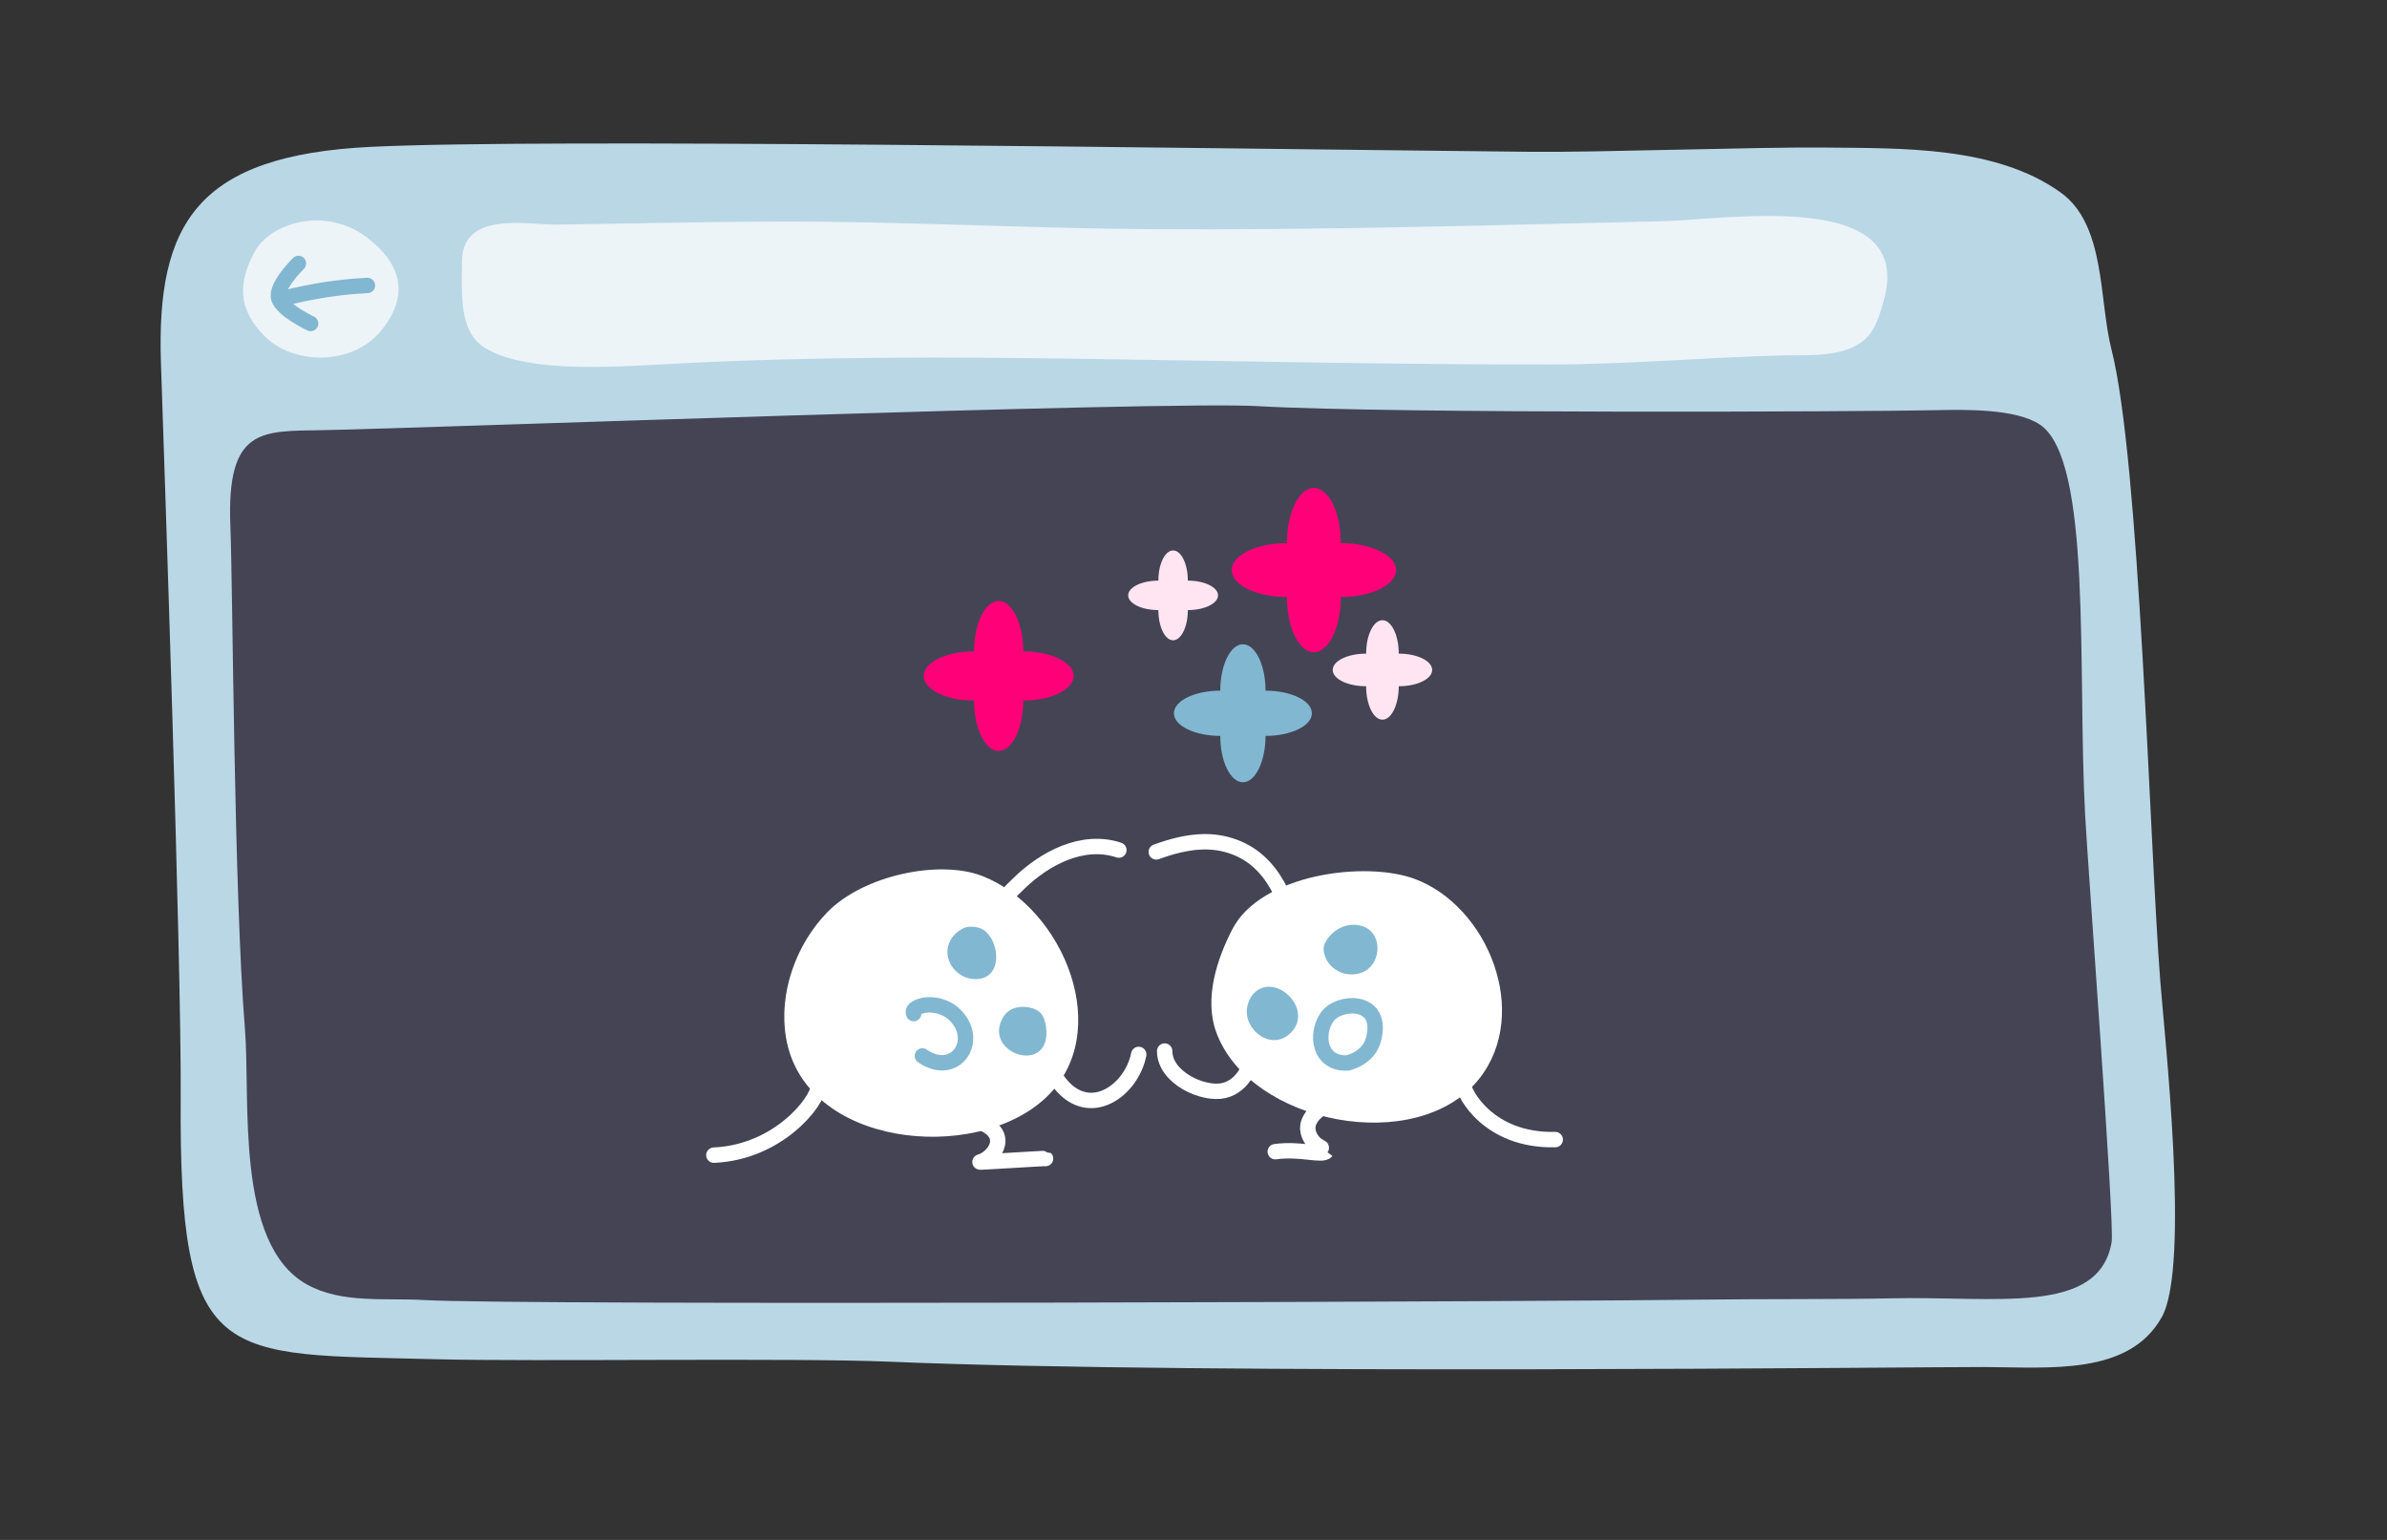 <?xml version="1.0" encoding="UTF-8" standalone="no"?><!DOCTYPE svg PUBLIC "-//W3C//DTD SVG 1.1//EN" "http://www.w3.org/Graphics/SVG/1.1/DTD/svg11.dtd"><svg width="100%" height="100%" viewBox="0 0 310 200" version="1.1" xmlns="http://www.w3.org/2000/svg" xmlns:xlink="http://www.w3.org/1999/xlink" xml:space="preserve" xmlns:serif="http://www.serif.com/" style="fill-rule:evenodd;clip-rule:evenodd;stroke-linecap:round;stroke-linejoin:round;stroke-miterlimit:1.5;"><rect x="0" y="0" width="310" height="200" fill="#333333" stroke="none"/><rect id="merging-white-space" x="0" y="0" width="310" height="200" style="fill:none;"/><g id="browser"><path d="M48.192,19.071c22.539,-1.099 103.765,0.161 150.782,0.649c8.222,0.085 29.773,-0.651 37.995,-0.556c9.908,0.115 22.158,-0.236 30.636,5.826c5.882,4.207 4.961,13.908 6.613,20.397c3.689,14.488 4.92,63.824 6.337,82.028c0.555,7.134 3.884,37 0.212,43.618c-4.241,7.644 -14.567,6.551 -23.103,6.514c-6.894,-0.03 -101.501,1.036 -142.088,-0.691c-12.446,-0.529 -46.448,0.007 -58.918,-0.321c-28.074,-0.739 -33.417,1.139 -33.192,-34.027c0.112,-17.538 -2.139,-82.586 -2.565,-95.354c-0.608,-18.201 4.753,-26.983 27.291,-28.083Z" style="fill:#bad7e6;"/><path d="M33.042,32.745c2.055,-3.848 9.246,-5.988 14.599,-1.908c5.477,4.174 4.842,8.474 1.843,12.129c-3.729,4.544 -11.274,4.433 -15.007,0.801c-3.732,-3.633 -3.491,-7.174 -1.435,-11.022Z" style="fill:#ecf4f8;"/><path d="M36.983,38.704c3.565,-0.89 7.036,-1.447 10.732,-1.628" style="fill:none;stroke:#82b7d1;stroke-width:2px;"/><path d="M38.759,34.217c0,0 -3.063,2.988 -2.551,4.544c0.512,1.555 4.135,3.253 4.135,3.253" style="fill:none;stroke:#82b7d1;stroke-width:2px;"/><path d="M59.996,33.959c-0.03,4.706 -0.375,9.347 3.246,11.384c5.864,3.298 17.741,2.22 25.443,1.835c17.341,-0.869 34.517,-0.83 51.91,-0.576c20.18,0.294 40.484,0.75 60.684,0.738c10.06,-0.006 20.072,-0.923 30.122,-1.175c3.786,-0.095 9.208,0.425 11.602,-3.012c0.833,-1.196 1.266,-2.77 1.649,-4.144c4.056,-14.581 -20.152,-10.481 -28.796,-10.278c-21.993,0.514 -44.578,1.186 -66.583,1.032c-16.392,-0.114 -32.263,-1.041 -48.609,-0.986c-9.466,0.032 -18.92,0.269 -28.376,0.391c-3.738,0.048 -12.251,-1.849 -12.292,4.791Z" style="fill:#ecf4f8;"/><path d="M29.92,68.363c0.325,7.907 0.446,47.444 1.894,65.325c0.734,9.074 -1.34,27.863 8.011,33.114c4.536,2.547 10.251,1.744 15.231,2.043c12.155,0.732 149.446,0.189 166.943,-0.061c6.012,-0.086 17.582,-0.022 23.602,-0.16c13.643,-0.313 27.016,2.279 28.639,-7.32c0.397,-2.342 -3.06,-48.342 -3.445,-55.464c-1.016,-18.814 0.947,-46.046 -5.85,-50.679c-3.084,-2.102 -9.899,-1.97 -13.423,-1.89c-8.542,0.195 -70.68,0.488 -88.17,-0.523c-12.13,-0.701 -108.94,2.892 -121.455,3.12c-7.917,0.145 -12.506,-0.414 -11.977,12.495Z" style="fill:#445;"/></g><g id="white-right"><path d="M172.492,143.515c0.12,0 -0.844,0.423 -0.998,0.512c-0.691,0.4 -1.293,1.072 -1.552,1.835c-0.336,0.992 0.176,2.071 0.918,2.731c0.079,0.07 1.414,0.915 1.408,0.922c-0.546,0.679 -3.39,-0.395 -6.651,0.064" style="fill:none;stroke:#fff;stroke-width:2px;"/><path d="M190.116,141.089c0,0.742 3.085,7.121 11.862,6.92" style="fill:none;stroke:#fff;stroke-width:2px;"/><path d="M183.764,114.165c-6.445,-2.409 -20.018,-0.649 -23.724,6.529c-2.003,3.879 -3.68,9.007 -2.086,13.369c4.361,11.935 26.165,16.21 34.178,6.007c6.69,-8.517 1.108,-22.364 -8.368,-25.905Z" style="fill:#fff;"/><path d="M162.618,136.393c0.162,1.52 -1.001,4.617 -3.663,5.244c-2.663,0.627 -7.699,-1.66 -7.699,-5.128" style="fill:none;stroke:#fff;stroke-width:2px;"/><path d="M150.164,110.644c4.247,-1.56 7.144,-1.592 9.594,-0.829c5.796,1.806 7.538,7.656 8.946,12.816" style="fill:none;stroke:#fff;stroke-width:2px;"/><path d="M167.389,134.356c3.308,-2.798 -0.969,-7.501 -3.897,-5.858c-0.792,0.445 -1.279,1.25 -1.486,2.136c-0.686,2.93 2.864,5.854 5.383,3.722Z" style="fill:#82b7d1;"/><path d="M177.008,120.315c-2.955,-0.996 -5.225,1.804 -5.118,3.005c0.17,1.925 1.811,3.241 3.645,3.234c3.883,-0.014 4.428,-5.242 1.473,-6.239Z" style="fill:#82b7d1;"/><path d="M178.503,134.415c0.854,-4.709 -4.639,-4.447 -6.139,-2.347c-1.585,2.218 -1.064,6.236 2.736,5.977c1.891,-0.59 3.113,-1.728 3.403,-3.63Z" style="fill:none;stroke:#82b7d1;stroke-width:2px;"/></g><g id="white-left"><path d="M127.643,113.802c-5.642,-2.231 -15.524,-0.096 -20.153,4.627c-4.069,4.151 -6.389,10.476 -5.415,16.317c2.374,14.225 24.46,16.395 33.642,7.917c9.16,-8.458 2.433,-24.708 -8.074,-28.861Z" style="fill:#fff;"/><path d="M136.413,134.643c0,2.268 -0.388,4.002 1.198,6.013c3.869,4.906 9.337,1.003 10.276,-3.71" style="fill:none;stroke:#fff;stroke-width:2px;"/><path d="M129.162,119.142c-0.489,-0.98 2.608,-3.864 3.121,-4.367c3.32,-3.256 8.295,-5.945 13.025,-4.369" style="fill:none;stroke:#fff;stroke-width:2px;"/><path d="M126.996,145.656c4.39,1.433 2.282,4.694 0.276,5.263c-0.258,0.073 8.457,-0.507 8.514,-0.45" style="fill:none;stroke:#fff;stroke-width:2px;"/><path d="M106.262,141.116c-0.004,1.842 -5.094,8.541 -13.553,8.912" style="fill:none;stroke:#fff;stroke-width:2px;"/><path d="M127.073,120.485c-1.252,-0.308 -1.916,0.044 -2.01,0.095c-0.94,0.515 -1.65,1.225 -1.924,2.288c-0.535,2.079 1.195,4.163 3.29,4.291c4.321,0.263 3.321,-6.015 0.644,-6.674Z" style="fill:#82b7d1;"/><path d="M135.195,131.63c-0.447,-0.527 -1.404,-0.907 -2.506,-0.859c-0.967,0.041 -1.849,0.425 -2.375,1.285c-2.843,4.649 5.819,7.632 5.583,1.849c-0.033,-0.821 -0.255,-1.748 -0.702,-2.275Z" style="fill:#82b7d1;"/><path d="M118.659,131.641c-0.311,-0.623 0.951,-1.011 1.331,-1.078c1.281,-0.226 2.833,0.194 3.803,1.053c3.727,3.302 0.348,8.516 -4.002,5.526" style="fill:none;stroke:#82b7d1;stroke-width:2px;"/></g><path d="M126.501,84.597c0,-3.612 1.431,-6.545 3.194,-6.545c1.763,0 3.195,2.933 3.195,6.545c3.612,0 6.545,1.432 6.545,3.195c0,1.763 -2.933,3.194 -6.545,3.194c0,3.613 -1.432,6.545 -3.195,6.545c-1.763,0 -3.194,-2.932 -3.194,-6.545c-3.613,0 -6.546,-1.431 -6.546,-3.194c0,-1.763 2.933,-3.195 6.546,-3.195Z" style="fill:#ff0078;"/><path d="M167.131,70.54c0,-3.961 1.569,-7.176 3.502,-7.176c1.933,0 3.502,3.215 3.502,7.176c3.96,0 7.175,1.569 7.175,3.502c0,1.932 -3.215,3.501 -7.175,3.501c0,3.961 -1.569,7.176 -3.502,7.176c-1.933,0 -3.502,-3.215 -3.502,-7.176c-3.96,0 -7.176,-1.569 -7.176,-3.501c0,-1.933 3.216,-3.502 7.176,-3.502Z" style="fill:#ff0078;"/><path d="M177.42,84.892c0,-2.395 0.949,-4.34 2.118,-4.34c1.169,0 2.118,1.945 2.118,4.34c2.396,0 4.341,0.949 4.341,2.118c0,1.169 -1.945,2.119 -4.341,2.119c0,2.395 -0.949,4.34 -2.118,4.34c-1.169,0 -2.118,-1.945 -2.118,-4.34c-2.396,0 -4.341,-0.95 -4.341,-2.119c0,-1.169 1.945,-2.118 4.341,-2.118Z" style="fill:#ffe5f2;"/><path d="M158.478,89.7c0,-3.323 1.316,-6.021 2.938,-6.021c1.622,0 2.938,2.698 2.938,6.021c3.323,0 6.021,1.317 6.021,2.938c0,1.622 -2.698,2.939 -6.021,2.939c0,3.323 -1.316,6.021 -2.938,6.021c-1.622,0 -2.938,-2.698 -2.938,-6.021c-3.323,0 -6.021,-1.317 -6.021,-2.939c0,-1.621 2.698,-2.938 6.021,-2.938Z" style="fill:#82b7d1;"/><path d="M150.438,75.411c0,-2.164 0.858,-3.921 1.914,-3.921c1.056,0 1.913,1.757 1.913,3.921c2.164,0 3.92,0.857 3.92,1.913c0,1.056 -1.756,1.913 -3.92,1.913c0,2.164 -0.857,3.921 -1.913,3.921c-1.056,0 -1.914,-1.757 -1.914,-3.921c-2.163,0 -3.92,-0.857 -3.92,-1.913c0,-1.056 1.757,-1.913 3.92,-1.913Z" style="fill:#ffe5f2;"/></svg>